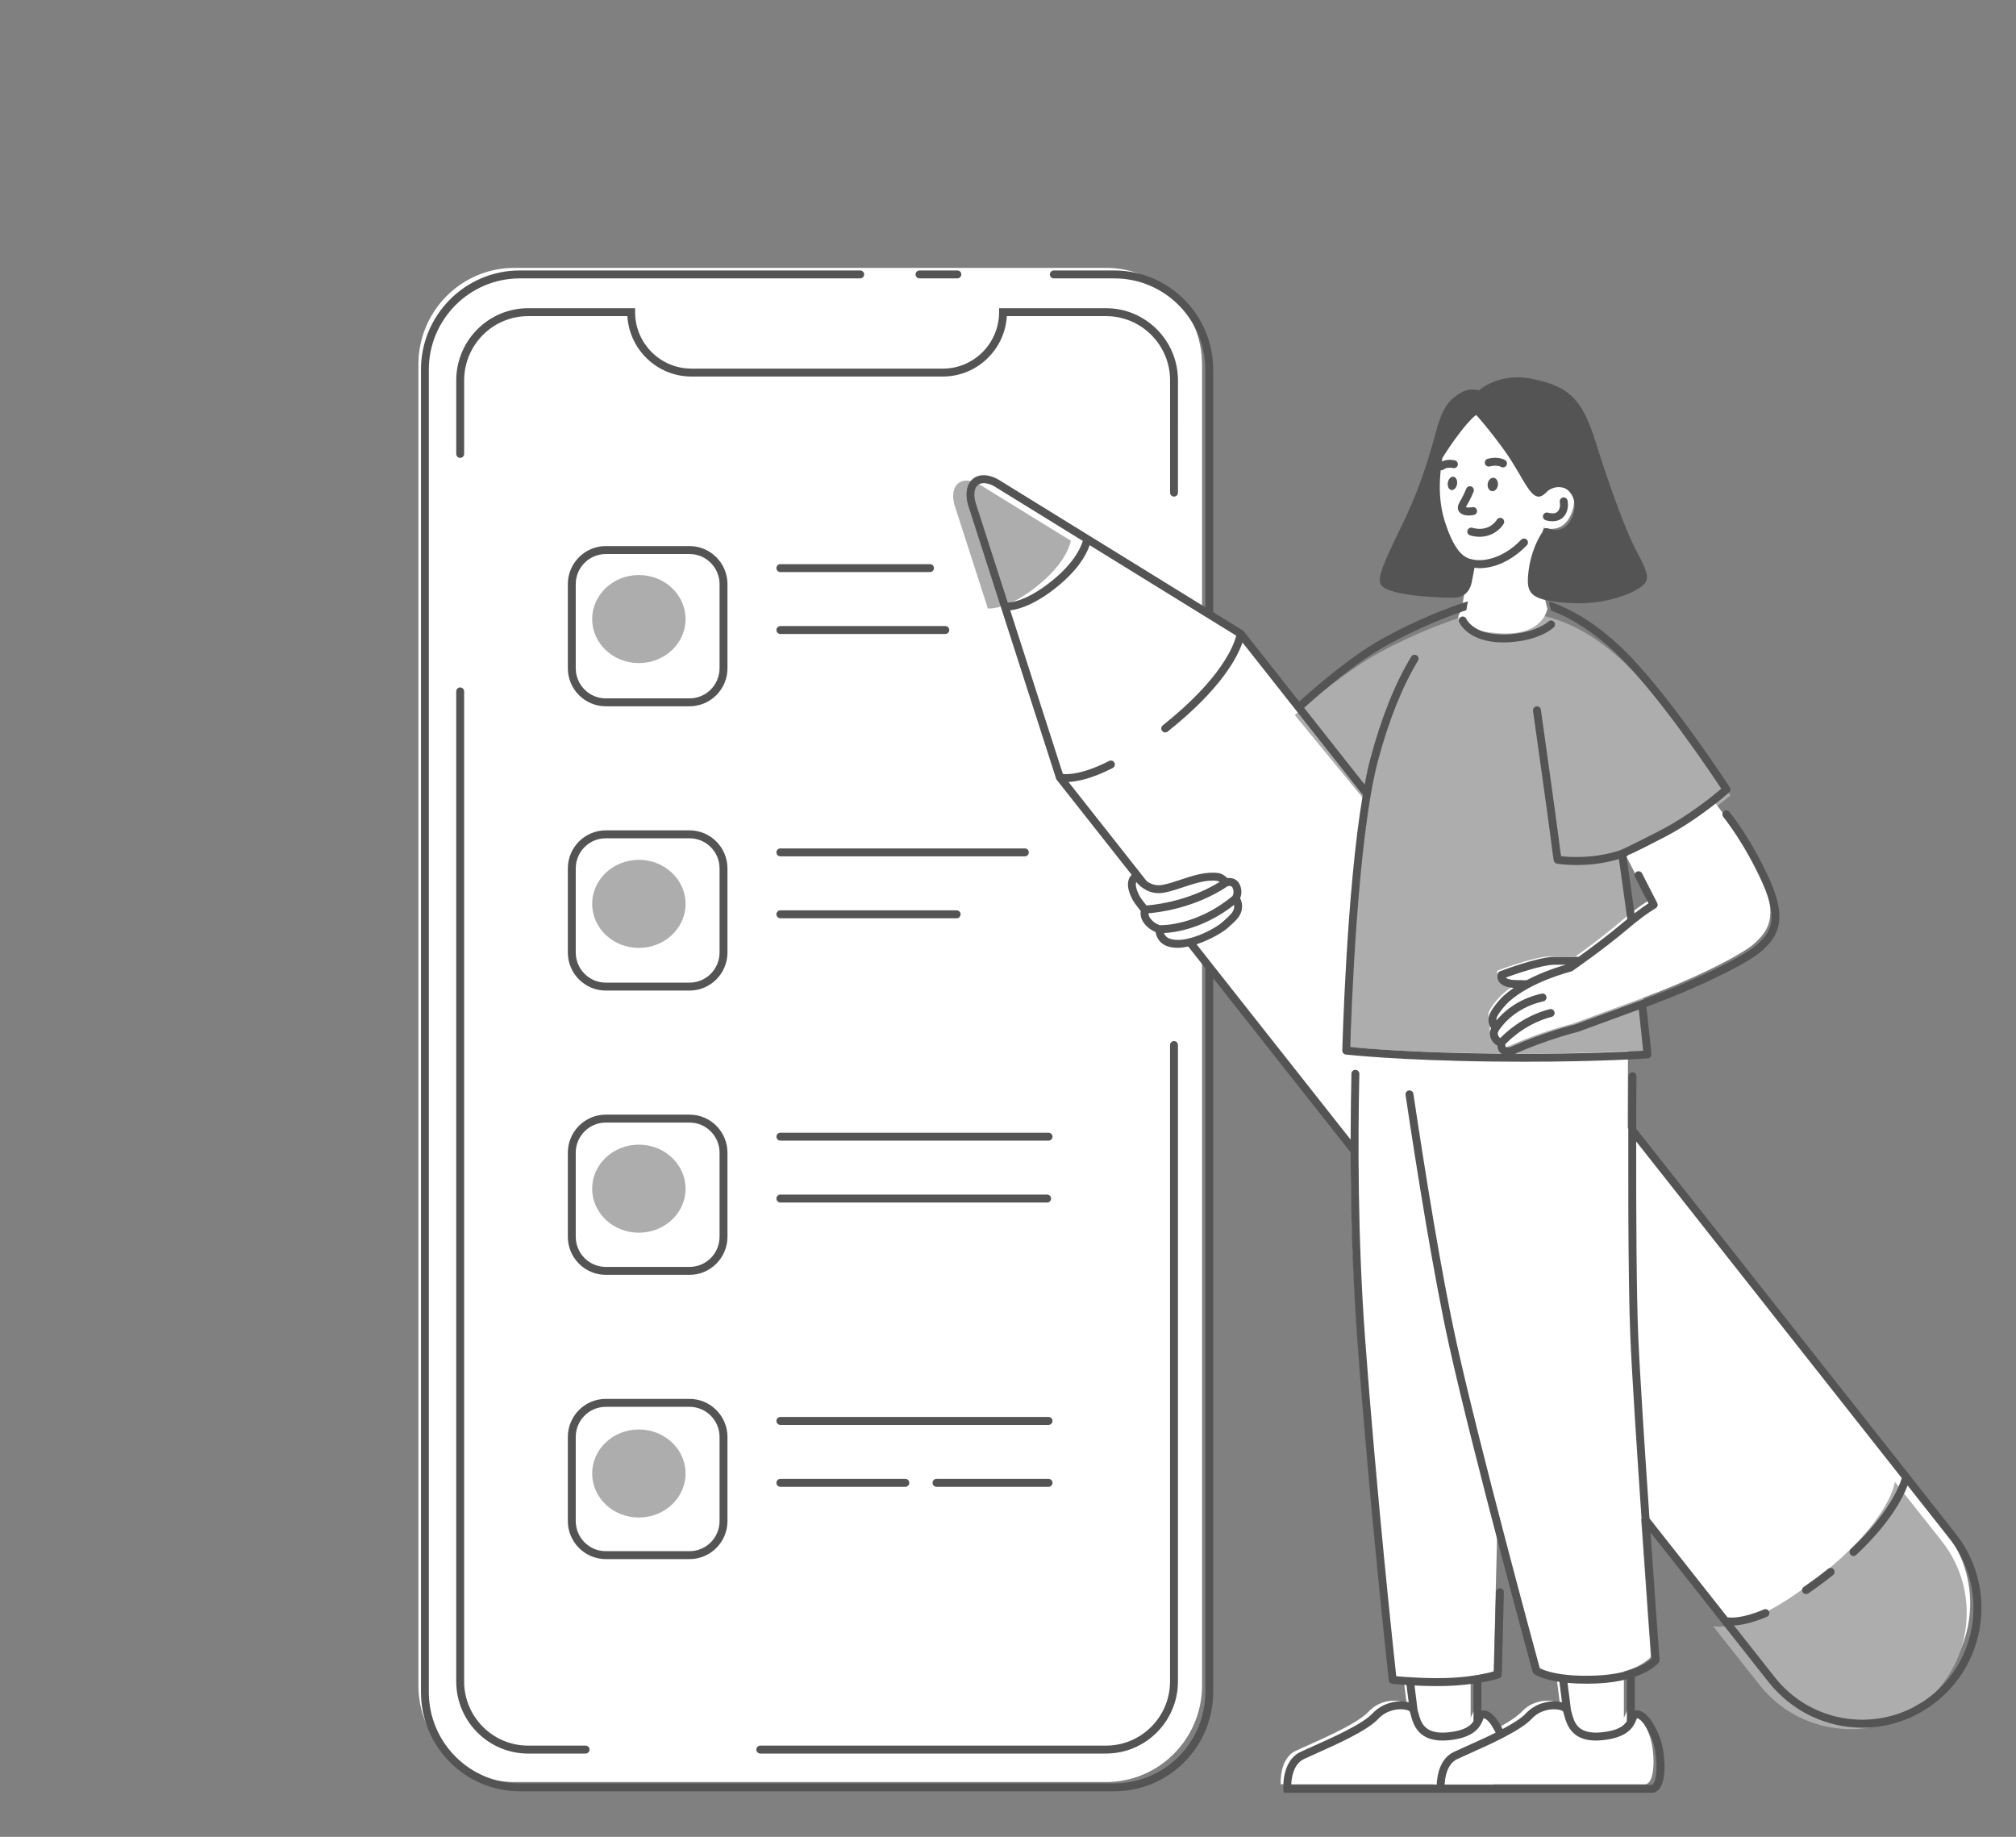 <svg xmlns="http://www.w3.org/2000/svg" xmlns:xlink="http://www.w3.org/1999/xlink" width="90" height="82" viewBox="0 0 90 82">
    <rect x="0" y="0" width="90" height="82" fill="#808080" stroke="none"/>
    <defs>
        <path id="znukkgxwga" d="M19.451 8.177s-2.89-4.278-4.982-6.153C12.376.15 10.319-.278 8.326.154c-.242.053-.48.134-.715.239.014-.073.03-.155.046-.249-.797.253-2.255.774-3.85 1.64C2.428 2.534.884 3.812 0 4.588l3.102 3.78c-.762 4.216-.942 11.221-.942 11.221s2.295.258 6.68.306c4.384.048 7.017-.138 7.017-.138s-.173-1.713-.39-3.39c-.3-2.307-.762-5.384-.762-5.384s.312-.115 1.857-.884c1.544-.769 2.89-1.922 2.89-1.922"/>
    </defs>
    <g fill="none" fill-rule="evenodd">
        <g>
            <g>
                <g>
                    <g fill="#FFF">
                        <path d="M30.698 67.596H4.285C1.919 67.596 0 65.666 0 63.288V4.308C0 1.928 1.919 0 4.285 0h26.413c2.366 0 4.285 1.929 4.285 4.308v58.98c0 2.379-1.919 4.308-4.285 4.308" transform="translate(-173, -427) translate(173, 427) translate(18.679, 11.958)"/>
                        <path d="M30.412 1.721h-4.597c0 1.49-1.202 2.698-2.684 2.698H11.914c-1.481 0-2.683-1.208-2.683-2.698H4.633c-1.672 0-3.028 1.363-3.028 3.045v58.132c0 1.682 1.356 3.045 3.028 3.045h25.78c1.672 0 3.028-1.363 3.028-3.045V4.766c0-1.682-1.356-3.045-3.029-3.045M50.703 62.064L51.17 65.779 52.959 66.366 53.815 66.014 53.815 61.203zM43.863 62.064L44.33 65.779 46.119 66.366 46.975 66.014 46.975 61.203z" transform="translate(-173, -427) translate(173, 427) translate(18.679, 11.958)"/>
                        <path d="M38.495 67.696h9.413c.506 0 .467-1.526.195-2.23-.273-.704-.623-1.134-.895-1.095-.272.04 0 .822-1.517.978-1.517.157-1.44-.978-1.595-1.212-.155-.235-1.089-.313-1.672.312-.584.626-2.529 1.408-3.268 1.76-.739.352-.661 1.487-.661 1.487" transform="translate(-173, -427) translate(173, 427) translate(18.679, 11.958)"/>
                        <path d="M45.335 67.696h9.413c.506 0 .467-1.526.195-2.23-.273-.704-.623-1.134-.895-1.095-.272.04 0 .822-1.517.978-1.517.157-1.44-.978-1.595-1.212-.155-.235-1.089-.313-1.672.312-.584.626-2.529 1.408-3.268 1.76-.739.352-.661 1.487-.661 1.487M67.328 63.67c-2.227 1.774-5.461 1.396-7.224-.843L28.35 22.508l-3.937-12.254c-.226-.866.294-1.338 1.08-.918l10.92 6.752 31.753 40.32c1.763 2.238 1.387 5.49-.84 7.263" transform="translate(-173, -427) translate(173, 427) translate(18.679, 11.958)"/>
                    </g>
                    <g fill="#ADADAD">
                        <path d="M5.256 2.688L1.141.156C.35-.265-.174.208.054 1.076l1.497 4.64c.408 0 1.133-.16 2.176-.986 1.104-.875 1.432-1.635 1.53-2.042M43.283 54.62c2.243-1.776 2.622-5.036.846-7.28l-2.09-2.64s-.156 1.68-3.39 4.241c-3.353 2.657-4.732 2.193-4.733 2.193l2.09 2.641c1.776 2.244 5.034 2.623 7.277.846" transform="translate(-173, -427) translate(173, 427) translate(18.679, 11.958) translate(23.873, 9.494)"/>
                    </g>
                    <g transform="translate(-173, -427) translate(173, 427) translate(18.679, 11.958) translate(39.124, 15.375)">
                        <use fill="#ADADAD" xlink:href="#znukkgxwga"/>
                    </g>
                    <g fill="#FFF">
                        <path d="M47.283 41.54c-.123-2.916-.093-9.783-.075-12.552-1.022.052-3.187.136-6.207.101l-.333-.005c-3.008-.043-4.959-.19-5.77-.264-.079 2.634-.147 7.67.229 12.819.546 7.471 1.404 15.273 1.404 15.273s1.482.157 2.73.079c1.248-.08 1.95-.315 1.95-.315l.154-6.048c.842 3.23 1.562 5.876 1.562 5.876s.624.471 2.652.393c2.028-.079 2.652-.865 2.652-.865s-.792-10.795-.948-14.492M41.376 25.394s1.657-.633 2.354-.633h1.203l-.227.914-1.307.018s-2.18.421-2.023-.3" transform="translate(-173, -427) translate(173, 427) translate(18.679, 11.958) translate(6.792, 5.979)"/>
                        <path d="M50.95 17.723s1.38 1.653 2.201 3.49c.822 1.839.25 2.45-.286 2.955-.536.505-2.752 1.622-5.11 2.487-1.695.621-3.038 1.117-3.038 1.117s-1.333.319-2.842.999c-.135.06-.401.052-.459-.055-.075-.14-.048-.31-.048-.31s-.18.026-.295-.219c-.114-.24.055-.434.055-.434s-.194-.147-.152-.434c.034-.234.438-.703.623-.871 1.039-.938 2.832-1.378 2.832-1.378s1.358-.937 2.501-1.91c.782-.665 1.215-.902 1.215-.902l-1.15-2.22s1.99-.772 3.954-2.315M44.15 3.435c-.61-.148-.998.335-.998.335s.588-1.14-.01-2.307c-.596-1.167-3.11-2.101-4.114-.91 0 0-1.018 2.471-.354 4.587.501 1.597 1.024 1.784 1.378 1.852-.008.335-.03.725-.077 1.092-.039.303-.212 1.266-.212 1.266s-.83.8 1.675.983c2.007.147 2.17-1.1 2.17-1.1s-.268-.926-.252-1.733c.011-.546.048-1.32.077-1.884.188.063.819.208 1.181-.482.454-.866.006-1.585-.464-1.7M5.644 13.206H1.108c-.612 0-1.108-.5-1.108-1.117V7.514c0-.617.496-1.116 1.108-1.116h4.536c.612 0 1.108.5 1.108 1.116v4.575c0 .617-.496 1.117-1.108 1.117M5.644 25.915H1.108c-.612 0-1.108-.5-1.108-1.117v-4.574c0-.617.496-1.117 1.108-1.117h4.536c.612 0 1.108.5 1.108 1.117v4.574c0 .617-.496 1.117-1.108 1.117M5.644 38.625H1.108c-.612 0-1.108-.5-1.108-1.116v-4.575c0-.617.496-1.117 1.108-1.117h4.536c.612 0 1.108.5 1.108 1.117v4.575c0 .616-.496 1.116-1.108 1.116M5.644 51.335H1.108c-.612 0-1.108-.5-1.108-1.117v-4.574c0-.617.496-1.117 1.108-1.117h4.536c.612 0 1.108.5 1.108 1.117v4.574c0 .617-.496 1.117-1.108 1.117M25.145 20.965s-.484.169-.016 1.016c.077.138.383.513.383.513s-.097.229.099.486c.222.294.536.367.536.367s-.018.421.376.582c.789.323 2.23-.45 2.597-.809.164-.16.49-.393.528-.698.037-.312-.112-.434-.112-.434s.177-.252.027-.567c-.13-.274-.447-.158-.447-.158s-.167-.22-.37-.248c-.812-.112-1.71.407-2.444.53-.779.13-1.157-.58-1.157-.58" transform="translate(-173, -427) translate(173, 427) translate(18.679, 11.958) translate(6.792, 5.979)"/>
                    </g>
                    <g fill="#ADADAD">
                        <path d="M4.17 1.966c0 1.085-.934 1.965-2.085 1.965C.933 3.931 0 3.051 0 1.966 0 .88.933 0 2.085 0c1.151 0 2.084.88 2.084 1.966M4.17 14.68c0 1.086-.934 1.966-2.085 1.966C.933 16.646 0 15.766 0 14.68c0-1.086.933-1.966 2.085-1.966 1.151 0 2.084.88 2.084 1.966M4.17 27.395c0 1.085-.934 1.965-2.085 1.965C.933 29.36 0 28.48 0 27.395c0-1.086.933-1.966 2.085-1.966 1.151 0 2.084.88 2.084 1.966M4.17 40.11c0 1.085-.934 1.965-2.085 1.965-1.152 0-2.085-.88-2.085-1.966 0-1.086.933-1.965 2.085-1.965 1.151 0 2.084.88 2.084 1.965" transform="translate(-173, -427) translate(173, 427) translate(18.679, 11.958) translate(7.757, 13.713)"/>
                    </g>
                    <g fill="#545454">
                        <path d="M22.257.354h1.69c.097 0 .176-.08.176-.177 0-.098-.079-.177-.176-.177h-1.69c-.098 0-.177.08-.177.177 0 .098.079.177.177.177M12.07 4.381c-1.383 0-2.51-1.13-2.51-2.519v-.177H4.783c-1.769 0-3.208 1.445-3.208 3.22V8.19c0 .098.08.177.177.177.097 0 .176-.079.176-.177V4.905c0-1.58 1.28-2.866 2.855-2.866h4.432c.091 1.502 1.337 2.696 2.857 2.696h11.227c1.52 0 2.765-1.194 2.857-2.696h4.431c1.575 0 2.856 1.286 2.856 2.866v5.014c0 .098.078.177.175.177.098 0 .177-.08.177-.177V4.905c0-1.775-1.44-3.22-3.208-3.22h-4.778v.177c0 1.39-1.126 2.52-2.51 2.52H12.07zM14.971 66.031c0 .098.079.177.176.177h15.439c1.769 0 3.208-1.444 3.208-3.22v-28.41c0-.097-.079-.176-.176-.176-.098 0-.177.079-.177.176v28.41c0 1.58-1.28 2.866-2.855 2.866H15.147c-.097 0-.176.08-.176.177M1.75 18.615c-.097 0-.176.079-.176.177v44.197c0 1.775 1.44 3.22 3.208 3.22h2.567c.098 0 .177-.08.177-.178 0-.098-.08-.177-.177-.177H4.782c-1.574 0-2.855-1.285-2.855-2.865V18.792c0-.098-.079-.177-.176-.177M13.33 17.758c0 .741-.6 1.345-1.34 1.345H8.25c-.739 0-1.34-.604-1.34-1.345v-3.754c0-.742.601-1.345 1.34-1.345h3.74c.74 0 1.34.603 1.34 1.345v3.754zm.353-3.754c0-.937-.76-1.7-1.693-1.7H8.25c-.933 0-1.693.763-1.693 1.7v3.754c0 .937.76 1.698 1.693 1.698h3.74c.934 0 1.693-.761 1.693-1.698v-3.754zM16.045 13.465h6.68c.098 0 .177-.079.177-.177 0-.098-.08-.177-.177-.177h-6.68c-.098 0-.177.08-.177.177 0 .098.08.177.177.177M23.41 15.875h-7.366c-.097 0-.175.079-.175.177 0 .097.078.176.175.176h7.366c.097 0 .176-.079.176-.176 0-.098-.079-.177-.176-.177M13.33 30.448c0 .742-.6 1.345-1.34 1.345H8.25c-.739 0-1.34-.603-1.34-1.345v-3.754c0-.742.601-1.345 1.34-1.345h3.74c.74 0 1.34.603 1.34 1.345v3.754zm.353-3.754c0-.937-.76-1.699-1.693-1.699H8.25c-.933 0-1.693.762-1.693 1.699v3.754c0 .937.76 1.699 1.693 1.699h3.74c.934 0 1.693-.762 1.693-1.699v-3.754zM26.96 25.802H16.045c-.098 0-.177.079-.177.177 0 .097.08.176.177.176H26.96c.097 0 .176-.079.176-.176 0-.098-.079-.177-.176-.177M16.045 28.92h7.87c.097 0 .176-.08.176-.178 0-.098-.08-.177-.177-.177h-7.87c-.097 0-.176.08-.176.177 0 .098.08.177.177.177M13.33 43.139c0 .741-.6 1.345-1.34 1.345H8.25c-.739 0-1.34-.604-1.34-1.345v-3.754c0-.742.601-1.345 1.34-1.345h3.74c.74 0 1.34.603 1.34 1.345v3.754zm.353-3.754c0-.937-.76-1.699-1.693-1.699H8.25c-.933 0-1.693.762-1.693 1.699v3.754c0 .937.76 1.699 1.693 1.699h3.74c.934 0 1.693-.762 1.693-1.7v-3.753zM28.017 38.493H16.044c-.097 0-.175.079-.175.176 0 .098.078.177.175.177h11.973c.098 0 .177-.079.177-.177 0-.097-.08-.176-.177-.176M16.045 41.61h11.91c.097 0 .176-.08.176-.177 0-.098-.08-.177-.177-.177h-11.91c-.097 0-.176.079-.176.177 0 .097.08.177.177.177M6.91 55.83v-3.755c0-.741.6-1.345 1.34-1.345h3.74c.74 0 1.34.604 1.34 1.345v3.755c0 .741-.6 1.344-1.34 1.344H8.25c-.74 0-1.34-.603-1.34-1.344zm5.08 1.698c.934 0 1.693-.762 1.693-1.698v-3.755c0-.936-.76-1.699-1.693-1.699H8.25c-.934 0-1.693.763-1.693 1.7v3.754c0 .936.76 1.698 1.693 1.698h3.74z" transform="translate(-173, -427) translate(173, 427) translate(18.679, 11.958) translate(0.114, 0.116)"/>
                        <path d="M16.045 51.537h11.973c.097 0 .176-.08.176-.177 0-.098-.08-.177-.176-.177H16.045c-.098 0-.177.08-.177.177 0 .098.08.177.177.177M16.045 54.3h5.58c.097 0 .175-.079.175-.177 0-.098-.078-.177-.176-.177h-5.58c-.097 0-.176.08-.176.177 0 .098.08.177.177.177M28.018 53.946h-5.004c-.097 0-.176.08-.176.177 0 .098.079.177.176.177h5.004c.098 0 .177-.079.177-.177 0-.098-.08-.177-.177-.177M48.08 9.585c.02-.165-.064-.312-.19-.33-.126-.016-.246.104-.268.27-.022.164.063.311.19.328.126.017.246-.104.267-.268M46.095 9.208c-.114-.018-.227.1-.253.265-.025.164.046.311.16.33.113.017.226-.101.252-.266.026-.164-.046-.312-.16-.33M46.764 10.357c.119-.215.223-.47.228-.48.037-.091-.007-.194-.097-.231-.088-.037-.193.006-.23.096 0 .003-.1.247-.209.444l-.041.071c-.077.135-.158.274-.114.423.026.085.087.153.18.2.09.045.197.059.292.059.111 0 .206-.018.235-.025.095-.02.156-.113.136-.209-.02-.095-.114-.156-.208-.137-.077.016-.208.024-.286-.002.015-.036.047-.091.07-.131l.044-.078zM48.395 8.462c-.031-.018-.321-.177-.772-.055-.094.025-.15.123-.124.217.025.094.123.15.216.125.306-.084.493.014.504.02.028.016.057.023.087.023.06 0 .12-.031.152-.087.05-.085.021-.193-.063-.243M46.84 11.828c.151.043.292.061.423.061.57 0 .94-.353 1.072-.58.049-.084.02-.192-.063-.241-.085-.05-.192-.022-.241.061-.014.024-.349.57-1.095.358-.095-.026-.191.029-.218.123-.026.094.029.191.122.218" transform="translate(-173, -427) translate(173, 427) translate(18.679, 11.958) translate(0.114, 0.116)"/>
                        <path d="M46.197 14.603c.5-.05.662-.419.72-.72l.116-.613c.073.01.146.02.228.02.59 0 1.38-.266 2.109-1.023.068-.07.066-.182-.004-.25s-.182-.066-.25.004c-.768.798-1.609.98-2.104.893-.322-.057-.81-.143-1.314-1.741-.235-.746-.249-1.543-.174-2.255.008.001.015.005.022.005.037 0 .074-.011.105-.035.173-.13.41-.07.417-.068.094.027.19-.03.216-.123.025-.094-.03-.192-.123-.218-.014-.003-.305-.08-.586.048.008-.051.014-.104.023-.153.128-.206.434-.686.816-1.177.505-.65.697-.744.697-.744s.612.676 1.283 1.619c.875 1.228 1.182 2.36 1.732 1.933.083-.065.14-.121.187-.172.142-.1.374-.21.67-.137.175.042.341.197.435.406.08.176.174.545-.085 1.035-.34.646-.946.411-1.016.382-.088-.038-.192.003-.23.092-.008.017-.01.035-.012.052-.13.19-.538.85-.641 1.865-.09.891.047 1.248 2.07 1.327.99.038 2.135-.22 2.814-.633.563-.343.563-.546-.06-1.705-.43-.802-1.14-2.698-1.804-4.82-.603-1.93-1.165-2.523-2.878-2.864-1.468-.291-2.342.522-2.342.522s-.378-.121-.728.062c-.713.374-.946.856-1.225 1.898-.727 2.716-1.437 3.915-1.922 4.963-.512 1.104-.71 1.615-.415 1.848.565.448 2.975.505 3.253.477" transform="translate(-173, -427) translate(173, 427) translate(18.679, 11.958) translate(0.114, 0.116)"/>
                        <path d="M50.322 10.815c-.092-.031-.192.018-.224.11-.031.092.017.193.11.225.01.003.14.047.305.047.146 0 .318-.034.458-.161.32-.291.22-.749.216-.768-.022-.095-.116-.154-.21-.133-.095.021-.155.116-.134.21 0 .004.057.278-.109.429-.138.127-.407.043-.412.041M62.823 57.96c-.37.296-.737.567-1.09.807-.08.055-.1.165-.046.246.035.05.09.077.146.077.035 0 .07-.01.1-.03.358-.246.732-.522 1.11-.822.076-.06.088-.172.028-.249-.06-.077-.172-.09-.248-.028M46.667 15.553c-.039-.088-.142-.128-.23-.09-.09.038-.131.142-.093.232.017.038.408.91 1.968.91.076 0 .156-.002.238-.006 1.4-.075 2-.644 2.024-.669.07-.067.071-.178.004-.248-.067-.07-.178-.073-.249-.006-.005.005-.542.503-1.797.57-1.502.081-1.849-.659-1.865-.693" transform="translate(-173, -427) translate(173, 427) translate(18.679, 11.958) translate(0.114, 0.116)"/>
                        <path d="M67.428 63.622c-.135.107-.273.206-.414.296-.064.04-.13.074-.194.111-.08.046-.158.096-.24.137-2.061 1.044-4.647.53-6.136-1.358l-1.828-2.318c.334-.016.828-.113 1.473-.389.089-.038.13-.142.093-.232-.039-.09-.142-.131-.232-.093-.963.412-1.479.373-1.622.35l-3.483-4.415c-.21-3.043-.428-6.403-.502-8.147-.082-1.929-.096-5.6-.091-8.68l11.856 15.027c-.093.315-.544 1.548-2.276 3.171-.07.067-.075.18-.008.25.066.071.178.076.249.009 1.515-1.42 2.09-2.557 2.295-3.1l1.871 2.372c.415.525.704 1.11.878 1.717.538 1.886-.064 4-1.69 5.292zm-13.18 1.103c.016-.038.038-.089.022-.089.137-.022.432.276.706.983.226.583.25 1.63.045 1.93-.038.057-.064.057-.075.057h-9.247c.012-.301.095-.926.561-1.149.144-.068.332-.152.547-.248.91-.406 2.283-1.02 2.778-1.55.398-.426.917-.437 1.069-.426.202.01.31.067.33.091.014.023.037.11.054.173.11.408.338 1.259 1.706 1.116 1.173-.12 1.388-.62 1.503-.888zm-8.902 2.88h-6.494c.011-.3.092-.925.562-1.148.143-.068.332-.152.547-.249.909-.406 2.282-1.019 2.777-1.548.399-.427.918-.438 1.069-.427.202.01.311.067.33.091.014.023.038.11.055.174.108.408.337 1.257 1.706 1.115 1.172-.12 1.387-.62 1.503-.888.016-.038.038-.089.022-.089.117-.018.331.182.554.64-.449.224-.925.436-1.313.61-.218.097-.41.182-.554.251-.65.31-.752 1.103-.764 1.469zm.001-4.408c.26 0 .526-.006.783-.022.323-.02.61-.051.858-.086v1.672c-.126.203-.386.425-1.126.5-1.072.108-1.22-.448-1.33-.855-.013-.049-.025-.09-.038-.131l-.139-1.105c.299.015.64.027.992.027zm6.668-.107c.142 0 .291-.003.449-.009.552-.02 1.003-.094 1.371-.19v1.87c-.126.203-.386.425-1.127.5-1.072.108-1.22-.448-1.33-.855-.012-.05-.025-.091-.037-.131l-.154-1.222c.24.023.515.037.828.037zM33.407 29.823c-.138-.056-.205-.156-.237-.243.495-.024 1.776-.198 3.13-1.257.005.038.007.082 0 .137-.022.184-.214.355-.368.492-.04.036-.078.07-.109.1-.367.357-1.728 1.05-2.416.77zm-.416-.593c-.055-.017-.27-.093-.425-.298-.075-.098-.087-.18-.086-.237.355-.025 2.01-.191 3.535-1.207.037-.012.163-.042.217.07.089.187.018.333-.004.372-1.548 1.283-3.06 1.304-3.237 1.3zm-.598-.884l-.006.001c-.113-.14-.25-.319-.29-.392-.21-.377-.195-.571-.166-.653V27.3c.223.27.643.575 1.217.48.28-.046.57-.143.878-.246.512-.17 1.043-.347 1.522-.282.035.005.07.024.105.046-1.555.963-3.242 1.047-3.26 1.048zm-7.64-18.003c-.092-.351-.049-.64.116-.77.037-.03.08-.05.126-.062.018-.005.037-.006.056-.008.03-.005.062-.009.096-.008.044.002.091.01.14.022.02.005.04.006.061.012.072.022.146.052.223.093l3.976 2.454c-.122.388-.464 1.054-1.425 1.816-.884.703-1.52.906-1.925.939l-1.444-4.488zm23.676 21.225c.396-.144 1.622-.574 2.173-.574h.508c-.307.086-1.03.31-1.746.688-.444.027-.824-.002-.935-.114zm3.223 2.423l2.715-.995c.092.823.163 1.521.195 1.838-.597.037-2.647.145-5.717.135 1.467-.654 2.775-.97 2.807-.978zm16.863 22.403L66.44 53.76 54.252 38.316c.002-.86.005-1.663.009-2.346 0-.097-.078-.177-.175-.177h-.001c-.098 0-.176.078-.177.176-.017 3.215-.029 9 .081 11.61.148 3.485.873 13.405.946 14.395-.172.16-.859.69-2.486.753-1.63.066-2.328-.237-2.502-.33-.238-.872-2.675-9.835-3.709-14.504-.682-3.08-1.428-7.757-1.934-11.139-.015-.097-.105-.16-.2-.149-.097.015-.163.105-.149.202.507 3.387 1.255 8.073 1.939 11.162 1.084 4.895 3.705 14.493 3.732 14.59.01.037.033.07.064.094.018.014.324.234 1.135.356l.115.914c-.069-.019-.142-.034-.224-.04-.403-.034-.974.09-1.39.535-.203.218-.592.46-1.038.696-.284-.57-.61-.871-.916-.829-.013.002-.02.01-.032.012v-1.263c.497-.086.772-.176.79-.182.07-.024.118-.089.12-.164l.094-3.677c.003-.098-.074-.179-.171-.181-.104.002-.179.075-.181.172l-.09 3.548c-.246.067-.87.213-1.795.272-1 .061-2.17-.03-2.568-.065-.12-1.096-.892-8.279-1.392-15.1-.33-4.491-.32-8.89-.255-11.79.002-.097-.076-.179-.173-.18-.102 0-.178.074-.18.172-.02.86-.034 1.855-.036 2.943l-6.88-8.72c.637-.208 1.233-.57 1.444-.776l.098-.089c.188-.168.446-.398.484-.714.028-.225-.025-.378-.08-.473.054-.133.104-.362-.02-.624-.125-.262-.372-.3-.546-.277-.085-.085-.232-.203-.409-.228-.56-.075-1.13.114-1.68.297-.294.098-.572.191-.824.234-.303.05-.531-.05-.693-.172l-3.49-4.425c.385-.017 1.03-.141 1.975-.622.086-.044.121-.15.077-.238-.044-.087-.15-.122-.237-.078-1.188.606-1.847.606-2.065.581l-2.35-7.305c.46-.057 1.137-.291 2.033-1.003.94-.746 1.343-1.417 1.513-1.904l6.543 4.038c-.096.391-.621 1.89-3.28 4.004-.077.06-.09.172-.029.248.035.044.086.067.138.067.039 0 .077-.012.11-.038 2.398-1.906 3.122-3.335 3.34-3.978l5.37 6.806c-.731 4.298-.912 11.329-.914 11.41-.002.09.065.169.155.18.023.002 2.312.264 6.576.313.489.005.956.008 1.4.008 3.428 0 5.482-.147 5.505-.149.048-.003.092-.026.122-.063.03-.036.045-.083.041-.13-.001-.013-.093-.948-.223-2.11 2.252-.823 4.575-1.951 5.179-2.517.646-.606 1.158-1.303.327-3.152-.825-1.836-1.761-2.986-1.801-3.034-.062-.076-.173-.086-.248-.024-.075.062-.086.174-.024.25.01.01.947 1.163 1.751 2.953.797 1.772.243 2.291-.246 2.749-.504.472-2.66 1.567-5.067 2.446-1.688.615-3.028 1.108-3.028 1.11-.024.005-1.376.332-2.882 1.007-.073.033-.214.024-.232.023-.023-.042-.03-.093-.032-.134.004-.003.008-.004.01-.008.008-.009.806-.9 2.062-1.22.094-.025.152-.121.127-.215-.024-.095-.119-.153-.214-.128-1.234.315-2.035 1.112-2.204 1.292-.024-.012-.058-.04-.09-.108-.06-.126.021-.23.029-.24.004-.005.006-.011.009-.016.003-.004.008-.006.01-.01.006-.01.586-.964 1.966-1.268.095-.02.155-.115.134-.21-.02-.096-.113-.156-.21-.135-1.1.242-1.738.854-2.019 1.194-.002-.025-.005-.05-.001-.08.023-.157.365-.581.568-.763.996-.895 2.747-1.332 2.765-1.337.02-.005.04-.014.058-.025.013-.01 1.383-.952 2.523-1.918.757-.641 1.186-.877 1.19-.88.084-.045.117-.15.073-.236l-.678-1.322c-.045-.087-.151-.12-.237-.076-.087.045-.121.152-.077.238l.603 1.175c-.128.08-.344.229-.626.447-.16-1.172-.303-2.175-.356-2.54.025-.01.045-.025.062-.044l.005-.003-.002-.002c.005-.005.008-.01.012-.016.033-.013.117-.048.242-.102.278-.135.712-.351 1.389-.702 1.518-.787 2.819-1.94 2.873-1.989.066-.058.079-.155.031-.228-.028-.044-2.873-4.41-4.92-6.317-.99-.923-2.008-1.576-3.026-1.94-.042-.016-.086-.012-.125.004.031.148.06.272.083.358.947.354 1.899.97 2.83 1.837 1.817 1.694 4.29 5.384 4.778 6.121-.352.3-1.46 1.205-2.686 1.84-1.473.763-1.792.89-1.805.895l-.008.005c-1.158.393-2.288.315-2.655.272-.021-.141-.06-.416-.118-.89-.097-.778-.776-5.6-.783-5.648-.014-.097-.102-.165-.2-.15-.096.013-.163.102-.15.2.007.048.686 4.867.783 5.642.098.792.14 1.034.14 1.034.012.074.07.132.144.145.029.005.372.061.887.061.506 0 1.177-.055 1.88-.267.062.433.211 1.485.374 2.68l-.154.127c-.713.604-1.518 1.2-2.016 1.558h-1.083c-.723 0-2.354.617-2.423.643-.056.021-.097.07-.11.128-.043.197.034.328.107.402.124.129.35.191.606.218-.153.104-.3.217-.435.338-.16.143-.635.66-.682.976-.03.206.033.37.109.48-.057.126-.085.302.004.489.075.158.18.244.277.285.006.076.025.166.072.251.027.05.071.086.121.114-.127 0-.25-.001-.38-.003-3.61-.04-5.793-.235-6.38-.294.037-1.25.308-9.312 1.241-12.795.483-1.8 1.083-3.297 1.781-4.448.051-.084.025-.193-.058-.243-.083-.051-.192-.025-.243.059-.716 1.18-1.329 2.708-1.82 4.54-.093.348-.18.742-.26 1.168l-2.701-3.424c.878-.794 2.307-2.01 3.583-2.73 1.487-.84 2.864-1.363 3.659-1.63l.069-.396c-.772.25-2.273.798-3.9 1.718-1.296.73-2.738 1.954-3.63 2.76l-2.477-3.139-.02-.024-1.344-.83V4.427C35.368 1.986 33.39 0 30.958 0h-2.705c-.098 0-.176.08-.176.177 0 .098.078.177.176.177h2.705c2.237 0 4.058 1.827 4.058 4.073v10.61l-5.063-3.125-4.207-2.597c-.426-.228-.826-.234-1.096-.02-.282.225-.369.64-.235 1.148l1.527 4.746 2.413 7.498.01.03 3.363 4.263c-.046.046-.092.104-.124.188-.094.247-.031.57.185.96.063.113.248.349.345.468-.023.14-.003.348.152.55.167.221.379.335.512.39.027.175.126.472.477.615.15.061.32.088.5.088.154 0 .315-.025.478-.059l.763.968v32.318c0 2.246-1.82 4.073-4.058 4.073H4.41c-2.238 0-4.059-1.827-4.059-4.073V4.427C.352 2.181 2.173.354 4.411.354h15.198c.097 0 .176-.08.176-.177 0-.098-.079-.177-.176-.177H4.411C1.978 0 0 1.986 0 4.427v59.04c0 2.44 1.978 4.426 4.41 4.426h26.548c2.432 0 4.41-1.985 4.41-4.427V31.595l6.136 7.777c.006 2.47.076 5.369.292 8.31.542 7.379 1.4 15.18 1.41 15.257.009.083.074.148.156.157.024.002.27.028.635.052l.098.775c-.069-.019-.142-.034-.223-.04-.398-.035-.975.09-1.392.535-.445.477-1.779 1.073-2.662 1.467-.218.098-.41.183-.555.252-.839.4-.766 1.606-.762 1.658l.01.164H54.947c.101 0 .248-.036.366-.21.321-.47.218-1.676-.008-2.258-.316-.82-.718-1.257-1.084-1.206-.013.002-.02.01-.032.012v-1.513c.76-.265 1.05-.61 1.067-.633.028-.035.042-.079.038-.123-.003-.053-.194-2.638-.405-5.693l5.28 6.693.016.018c.117.147.242.286.372.419.042.042.085.08.128.12.1.096.201.188.307.275.046.037.092.071.138.106.112.085.226.166.344.242l.125.078c.13.08.265.152.403.22l.093.046c.16.074.323.141.49.2l.034.012c.356.122.726.21 1.109.254.21.025.418.037.625.037 1.026 0 2.02-.298 2.881-.86l.041-.025c.127-.084.252-.174.373-.27 1.294-1.03 1.984-2.545 2.015-4.085.024-1.198-.35-2.411-1.147-3.421z" transform="translate(-173, -427) translate(173, 427) translate(18.679, 11.958) translate(0.114, 0.116)"/>
                    </g>
                </g>
            </g>
        </g>
    </g>
</svg>
